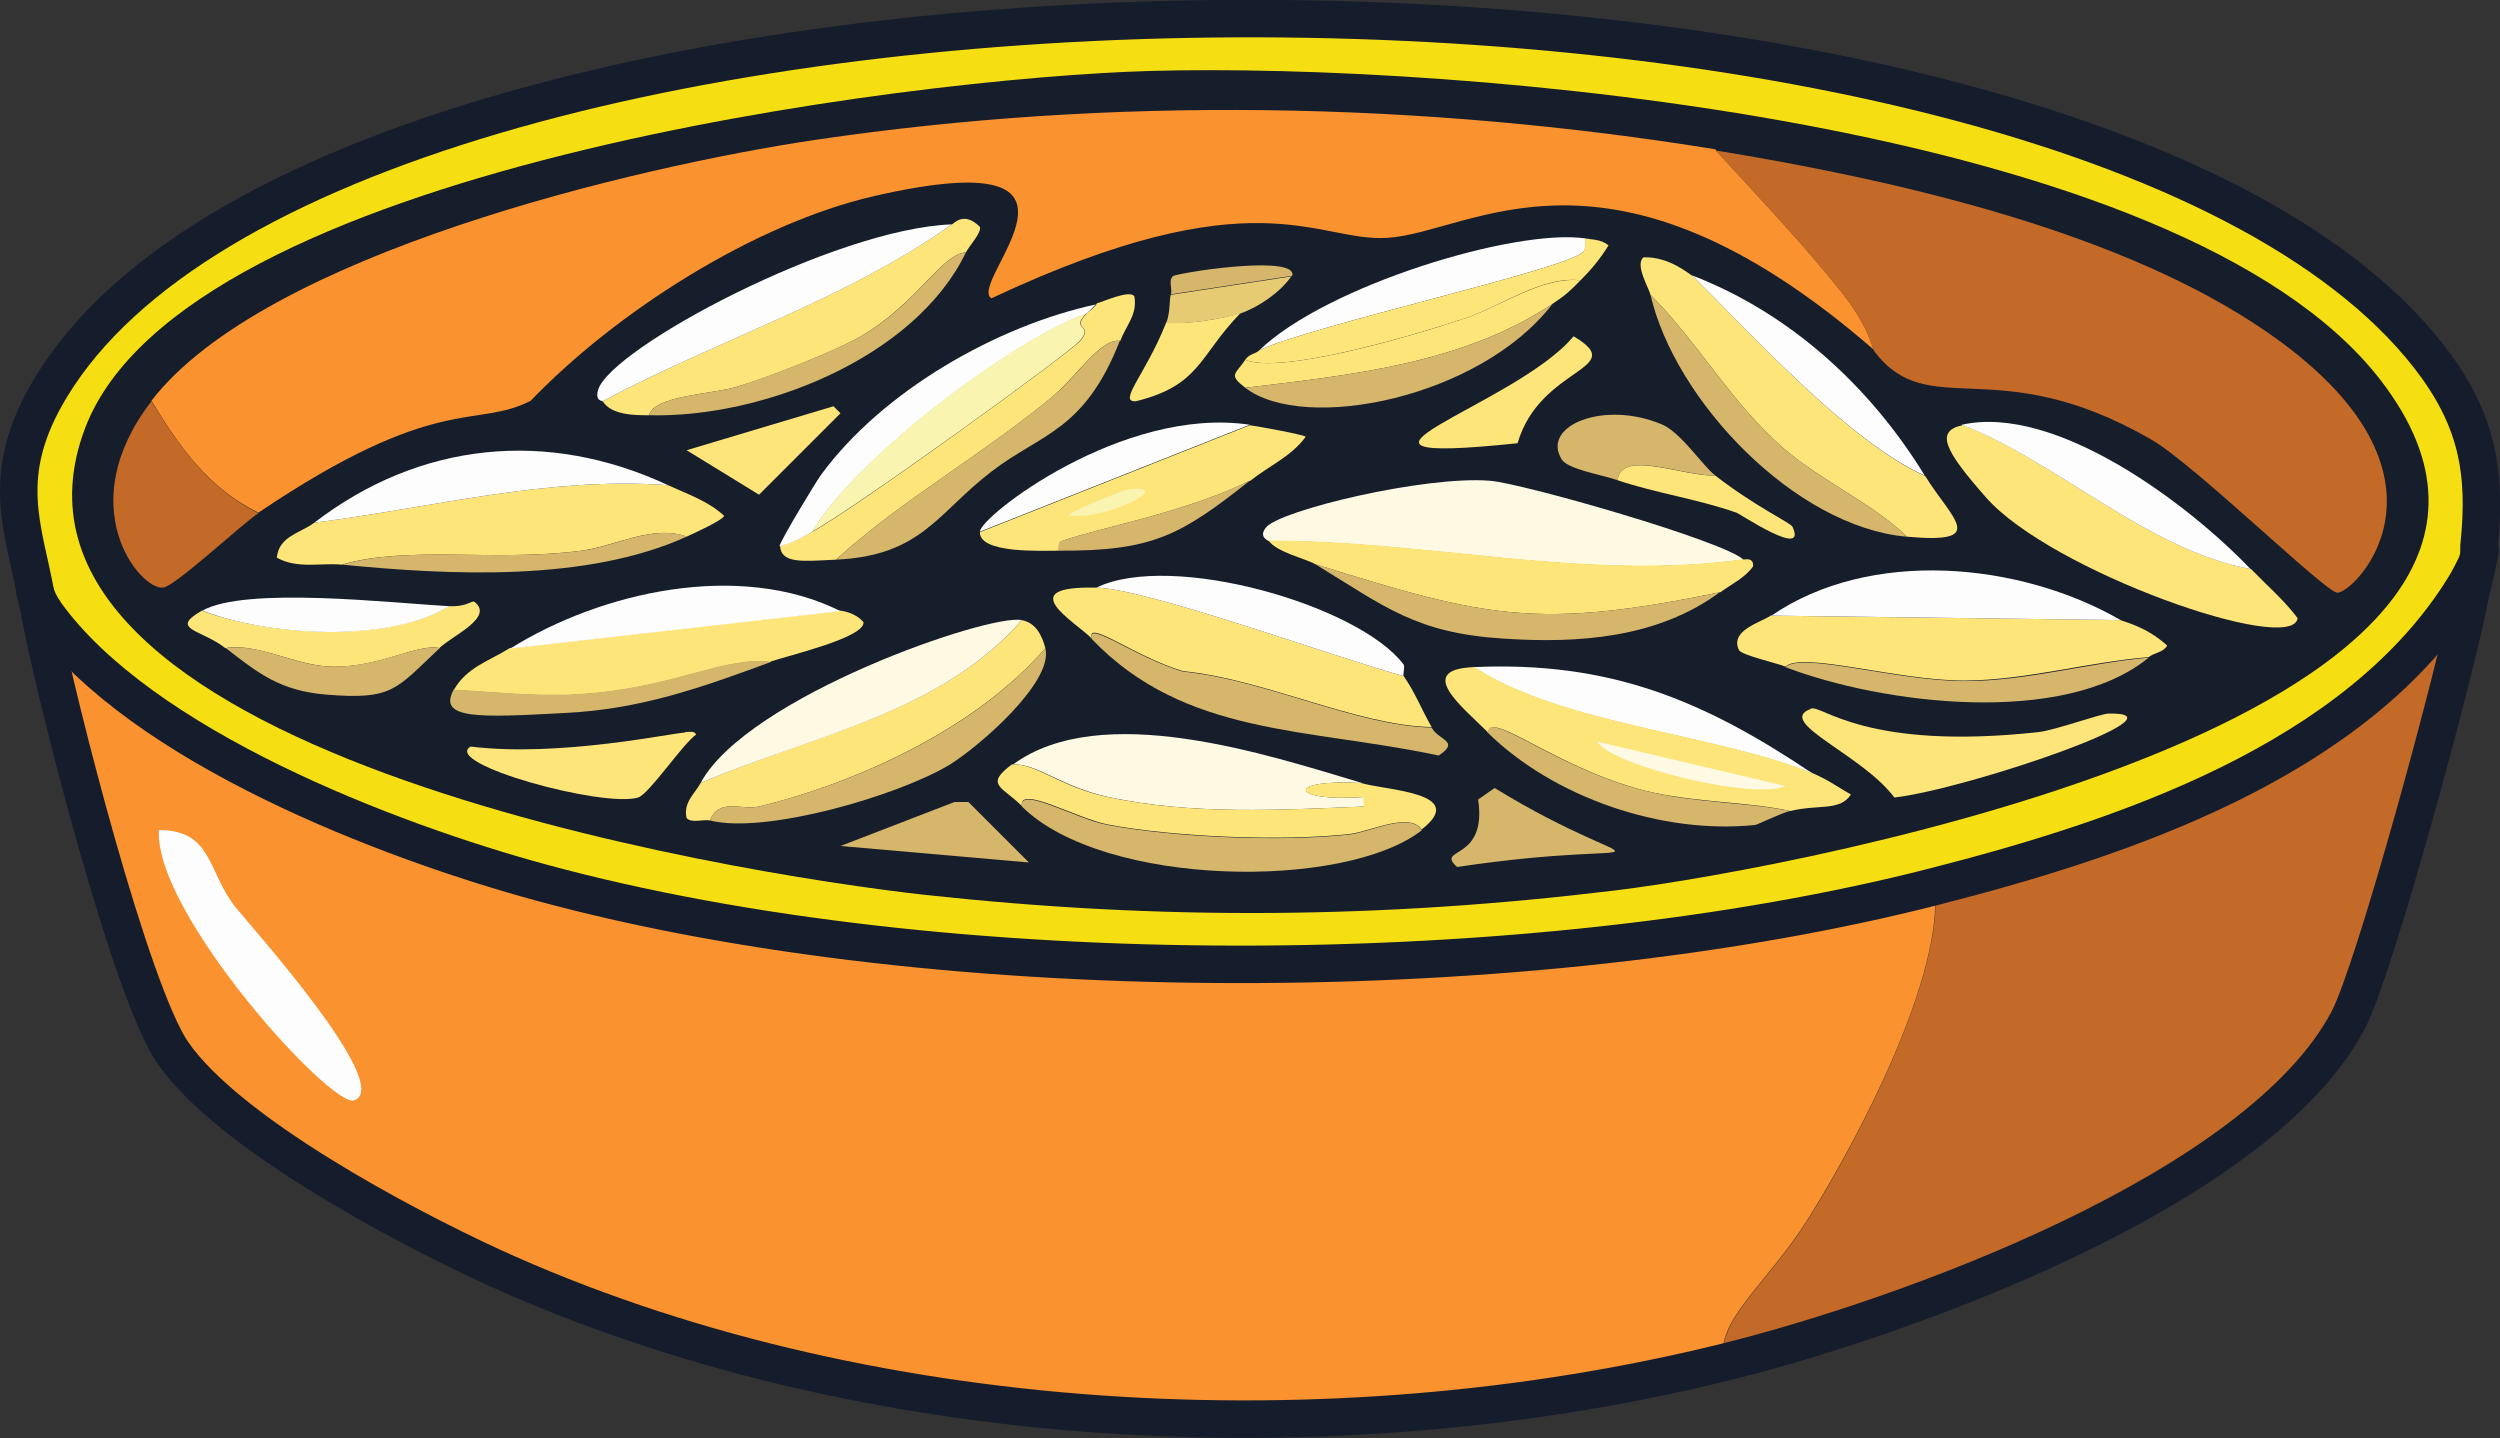 <?xml version="1.0" encoding="UTF-8"?>
<svg id="Layer_2" xmlns="http://www.w3.org/2000/svg" viewBox="0 0 50.03 28.78"><rect x="0" y="0" width="50.03" height="28.78" fill="#333333" stroke="none"/>
  <defs>
    <style>
      .cls-1 {
        fill: none;
        stroke: #151d2c;
        stroke-linecap: round;
        stroke-linejoin: round;
        stroke-width: .75px;
      }

      .cls-2 {
        fill: #f5df12;
      }

      .cls-3 {
        fill: #f9922f;
      }

      .cls-4 {
        fill: #fde579;
      }

      .cls-5 {
        fill: #fdf9e3;
      }

      .cls-6 {
        fill: #faf4b1;
      }

      .cls-7 {
        fill: #d6b66b;
      }

      .cls-8 {
        fill: #e6cb73;
      }

      .cls-9 {
        fill: #161d2b;
      }

      .cls-10 {
        fill: #c36a29;
      }

      .cls-11 {
        fill: #fdfdfd;
      }
    </style>
  </defs>
  <g id="Layer_7">
    <g id="Generative_Object">
      <g>
        <path class="cls-10" d="M34.52,27.26c-.23-.8.86-1.57,1.68-2.88.99-1.58,2.72-4.88,2.52-6.64,3.75-.96,8.46-2.52,10.6-6l.13.14c-.26,1.43-1.91,7.52-2.45,8.54-1.79,3.39-8.83,5.94-12.47,6.84Z"/>
        <g>
          <path class="cls-3" d="M38.71,17.74c.21,1.76-1.53,5.06-2.52,6.64-.82,1.31-1.91,2.08-1.68,2.88-7.86,1.94-17.28,1.47-24.69-1.92-1.82-.83-5.26-2.66-6.37-4.27-.84-1.21-2.31-6.97-2.65-8.73l.09-.07c1.91,2.66,6.85,4.56,9.95,5.4,8.03,2.18,19.79,2.14,27.86.07Z"/>
          <path class="cls-11" d="M3.17,16.61c1.09,0,.97.82,1.54,1.54.29.37,3.18,3.57,2.38,3.87-.45.17-4-3.74-3.91-5.4Z"/>
        </g>
        <g>
          <path class="cls-2" d="M49.31,11.74c-2.14,3.48-6.84,5.04-10.6,6-8.07,2.07-19.82,2.11-27.86-.07-3.1-.84-8.04-2.74-9.95-5.4-.02-.02-.03-.05-.05-.08l-.08-.14s-.02-.04-.03-.07l-.03-.06c-.24-1.35-.77-2.41.3-4.17C6.82-1.83,41.33-2.12,48.58,7.1c.97,1.24,1.19,2.3,1.02,3.82,0,.03,0,.06,0,.09,0,.04,0,.07-.01.11l-.03.07s-.01.05-.02.07l-.03.07c-.06.14-.13.28-.22.41Z"/>
          <path class="cls-9" d="M23.01,1.42c6.13-.17,20.64.99,24.64,6.2,5.07,6.61-11.62,9.75-15.33,10.2-4.69.57-9.1.6-13.79.09-3.91-.43-19.29-2.92-16.82-9.36C3.71,3.37,18.18,1.56,23.01,1.42Z"/>
          <g>
            <path class="cls-3" d="M34.33,3c.85.93,1.73,1.85,2.52,2.84.56.71.61,1.11.65,1.16-5.32-4.62-8.04-2.34-9.74-2.24-1.41.09-2.62-1.28-7.92,1.21-.51-.31,2.67-3.19-2.33-2.05-2.41.55-5.18,2.32-6.89,4.1-1.11.57-1.86-.18-5.45,2.24-1-.49-1.58-1.32-2.14-2.24,2.26-2.93,9.71-4.69,13.28-5.22,5.94-.88,12.12-.77,18.03.19Z"/>
            <path class="cls-10" d="M37.5,7.01c-.04-.05-.09-.46-.65-1.16-.79-.99-1.66-1.91-2.52-2.84,3.43.56,7.82,1.54,10.76,3.45,4.52,2.93,2.02,5.44,1.68,5.4-.25-.02-2.88-2.59-3.73-3.07-3.11-1.79-4.44-.31-5.54-1.77Z"/>
            <path class="cls-5" d="M34.89,11.2c-3.19.44-6.36-.39-9.5-.37,0-.01-.22-.08-.05-.28.29-.34,3.15-1.03,4.47-.93.66.05,4.7,1.21,5.08,1.58Z"/>
            <path class="cls-4" d="M13.37,9.71c.39.18.79.31,1.12.61,0,.08-.62.36-.75.42-.66-.25-1.43.19-2.1.28-1.76.23-3.48-.11-4.8.28-.43-.04-.89.09-1.3-.14.04-.43.47-.49.75-.7,2.36-.3,4.68-.93,7.08-.75Z"/>
            <path class="cls-4" d="M35.45,12.32l6.99.09c.05.03.52.13.93.51-.08.14-.26.14-.37.23-1.22.1-2.45.46-3.68.47-1.36,0-3.25-.59-3.59-.28-.17-.07-.88-.23-.93-.33-.19-.4.44-.55.65-.7Z"/>
            <path class="cls-4" d="M39.27,8.5c1.9.74,3.69,2.5,5.78,2.89.31.32.66.62.93.98-.1.76-4.95-.94-6.24-2.42-.82-.93-1.02-1.32-.47-1.44Z"/>
            <path class="cls-4" d="M33.87,5.52c1.26,1.25,3.14,3.32,4.66,4.01.53.86,1.28,1.36-.37,1.21-.67-.66-1.71-1.11-2.47-1.77-1.04-.9-1.7-2.11-2.66-3.07-.03-.13-.32-.61-.14-.75.52-.02.93.35.98.37Z"/>
            <path class="cls-4" d="M21.94,11.76c1.02.02,4.82,1.41,6.15,1.77.22.31.37.69.56,1.02-1.5-.03-3.34-.96-4.98-1.12-.99-.3-1.94-1.06-1.82-.65-.32-.33-1.62-1.06.09-1.02Z"/>
            <path class="cls-4" d="M34.89,11.2s.22-.06.19.14c-.17.23-.43.35-.65.51-3.64.75-4.66.52-8.11-.56-.16-.1-.78-.24-.93-.47,3.14-.02,6.32.81,9.5.37Z"/>
            <path class="cls-4" d="M15.42,13.25c-.99-.11-1.95.54-3.87.65-.83.05-1.65-.05-2.47-.09.26-.46.71-.58,1.12-.84l6.61-.75s.29.02.47.23c.04.31-1.55.68-1.86.79Z"/>
            <path class="cls-5" d="M27.25,15.67c-1.55-.09-1.44.39.05.28v.19c-1.7.07-3.45.17-5.12-.19-.96-.21-1.43-.68-1.91-.65,1.77-1.3,5.08-.2,6.99.37Z"/>
            <path class="cls-4" d="M19.33,5.05c-.5.04-.95,1-2.1,1.68-.52.3-1.92.85-2.52,1.02-.43.13-1.63.17-1.72.56-.29,0-.75,0-.93-.28,2.3-1.23,4.85-2.03,6.99-3.54.03,0,.23-.28.56.05.04.11-.22.39-.28.51Z"/>
            <path class="cls-4" d="M20.92,12.97c-1.36,1.58-3.72,2.68-5.73,3.17-.34.08-.81-.18-.98.28-.12-.03-.38.06-.47-.05-.07-.31.16-.48.28-.7,2.18-.95,4.79-1.38,6.43-3.26.29.06.4.31.47.56Z"/>
            <path class="cls-10" d="M5.17,10.27c-.37.25-1.67,1.47-1.91,1.49-.47.04-1.84-1.64-.23-3.73.57.92,1.14,1.74,2.14,2.24Z"/>
            <path class="cls-4" d="M20.26,15.3c.48-.03.95.45,1.91.65,1.67.36,3.43.26,5.12.19v-.19c-1.48.11-1.59-.37-.05-.28.51.15,2.16.19,1.21.93-.24-.36-1.06.05-1.44.09-1.35.15-3.51.06-4.84-.19-.62-.12-1.79-.8-1.72-.37-.39-.39-.76-.42-.19-.84Z"/>
            <path class="cls-5" d="M20.45,12.41c-1.64,1.88-4.24,2.32-6.43,3.26.93-1.73,5.79-3.4,6.43-3.26Z"/>
            <path class="cls-11" d="M19.05,4.49c-2.13,1.51-4.69,2.31-6.99,3.54,0-.01-.16,0-.09-.23.26-.84,4.75-3.23,7.08-3.31Z"/>
            <path class="cls-4" d="M22.41,6.82c-.4-.04-.84.69-1.35,1.12-1.38,1.15-3,2.05-4.33,3.26-.66.03-1.1.09-1.12-.28.22-.04.46-.18.65-.28.82-.44,5.14-3.57,5.36-3.82.29-.34-.22-.2.14-.56.01,0,.18-.14.19-.19.1-.02.66-.28.75-.14.07.36-.17.59-.28.89Z"/>
            <path class="cls-4" d="M36.24,14.18c.22-.08,1.1.85,4.56.47.34-.04,1.24-.37,1.4-.37,1.68-.03-2.82,1.51-4.29,1.68-.64-.86-2.38-1.51-1.68-1.77Z"/>
            <path class="cls-11" d="M42.44,12.41l-6.99-.09c1.97-1.35,4.96-1.08,6.99.09Z"/>
            <path class="cls-7" d="M28.46,16.61c-1.54,1.21-6.37,1.15-8.01-.47-.07-.43,1.1.26,1.72.37,1.34.25,3.49.34,4.84.19.38-.04,1.21-.46,1.44-.09Z"/>
            <path class="cls-11" d="M13.37,9.71c-2.4-.18-4.72.45-7.08.75,2.11-1.62,4.66-1.88,7.08-.75Z"/>
            <path class="cls-7" d="M28.65,14.56c.14.26.58.27.14.56-2.61-.56-5.07-.38-6.94-2.33-.12-.4.83.35,1.82.65,1.65.16,3.48,1.09,4.98,1.12Z"/>
            <path class="cls-11" d="M36.29,15.49c-1.9-.79-5.03-.98-6.8-2.14,2.73-.12,4.6.66,6.8,2.14Z"/>
            <path class="cls-11" d="M16.82,12.23l-6.61.75c1.82-1.14,4.59-1.76,6.61-.75Z"/>
            <path class="cls-11" d="M45.04,11.39c-2.08-.39-3.87-2.15-5.78-2.89,1.88-.42,4.54,1.59,5.78,2.89Z"/>
            <path class="cls-11" d="M28.09,13.53c-1.33-.36-5.13-1.75-6.15-1.77,1.5-.73,5.26.35,6.15,1.54.03.04-.02.2,0,.23Z"/>
            <path class="cls-7" d="M34.42,11.85c-1.25.92-2.83,1.03-4.33.93-1.75-.11-2.36-.63-3.77-1.49,3.45,1.08,4.47,1.31,8.11.56Z"/>
            <path class="cls-7" d="M14.21,16.42c.17-.46.64-.2.98-.28,2.01-.49,4.37-1.58,5.73-3.17.17.68-1.33,1.97-1.91,2.33-1.02.62-3.69,1.4-4.8,1.12Z"/>
            <path class="cls-7" d="M22.41,6.82c-.71,1.81-1.57,1.85-2.56,2.61-1.09.83-1.4,1.69-3.12,1.77,1.33-1.21,2.96-2.12,4.33-3.26.52-.43.95-1.16,1.35-1.12Z"/>
            <path class="cls-11" d="M31.72,4.77c0,.1.04.2-.05.28-.34.34-5.44,1.47-6.47,1.96,1.35-1.3,5.12-2.44,6.52-2.24Z"/>
            <path class="cls-11" d="M21.94,6.08s-.17.18-.19.19c-1.56.58-4.66,2.94-5.5,4.38-.19.1-.43.24-.65.28,0-.08.72-1.28.84-1.44,1.22-1.66,3.5-2.97,5.5-3.4Z"/>
            <path class="cls-4" d="M31.63,5.61c-.77-.09-1.58.51-2.28.75-1.05.35-3.72,1.14-4.43.84.09-.13.2-.11.28-.19,1.03-.49,6.14-1.62,6.47-1.96.08-.08.04-.18.05-.28.17.03.32.02.47.14-.16.26-.34.48-.56.7Z"/>
            <path class="cls-7" d="M38.15,10.74c-2.23-.2-4.63-2.72-5.12-4.84.96.96,1.62,2.17,2.66,3.07.76.66,1.8,1.11,2.47,1.77Z"/>
            <path class="cls-4" d="M13.7,14.65c.1,0,.2-.03.23.05-.27.19-.94,1.19-1.16,1.26-.71.21-3.94-.68-3.35-1.02,1.77.22,4.07-.28,4.29-.28Z"/>
            <path class="cls-4" d="M8.8,12.97c-.45-.1-1.2.4-2.19.37-.68-.02-1.47-.48-2.1-.37-.49-.38-1.13-.37-.47-.75,1.31.5,3.72.65,4.94-.09.35.02.45-.11.51-.09.41.31-.42.67-.7.93Z"/>
            <path class="cls-4" d="M31.63,5.61c-.22.22-.29.29-.56.47-1.79,1.2-4.07,1.43-6.15,1.68-.35-.27-.19-.27,0-.56.7.3,3.37-.48,4.43-.84.7-.24,1.51-.83,2.28-.75Z"/>
            <path class="cls-11" d="M38.52,9.52c-1.52-.69-3.4-2.76-4.66-4.01,1.97.76,3.57,2.23,4.66,4.01Z"/>
            <path class="cls-7" d="M43,13.16c-1.7,1.39-5.34.93-7.27.19.33-.31,2.22.28,3.59.28,1.23,0,2.46-.36,3.68-.47Z"/>
            <path class="cls-7" d="M31.07,6.08c-1.45,1.89-4.97,2.59-6.15,1.68,2.08-.25,4.36-.48,6.15-1.68Z"/>
            <path class="cls-7" d="M35.82,16.23c-.2.05-.66.28-.7.28-1.87.19-4.03-.55-5.36-1.86.06-.45,1.47.8,3.31,1.21.92.21,1.94.2,2.75.37Z"/>
            <path class="cls-7" d="M19.33,5.05c-1.02,2.12-4.09,3.32-6.34,3.26.09-.39,1.29-.43,1.72-.56.6-.18,2-.72,2.52-1.02,1.15-.67,1.6-1.64,2.1-1.68Z"/>
            <path class="cls-4" d="M31.49,6.73c1.14.67-.67.59-1.12,2.14-4.51.47-.04-.74,1.12-2.14Z"/>
            <path class="cls-7" d="M34.33,9.52c-.67,0-1.89-.53-1.96.09-.3-.11-.99-.21-1.12-.42-.41-.68.86-1.18,2-.7.39.16.82.83,1.07,1.02Z"/>
            <path class="cls-11" d="M25.01,8.5l-5.4,2.14c0-.3,2.85-2.52,5.4-2.14Z"/>
            <path class="cls-7" d="M29.91,15.77c3.13,1.91,3.54.94-.75,1.58-.45-.4.61-.1.42-1.35l.33-.23Z"/>
            <path class="cls-11" d="M8.99,12.13c-1.21.75-3.63.6-4.94.09.87-.49,3.79-.15,4.94-.09Z"/>
            <polygon class="cls-7" points="19.1 16.05 19.38 16.05 20.59 17.26 16.82 16.93 19.1 16.05"/>
            <path class="cls-7" d="M15.42,13.25c-1.41.52-2.62.95-4.15,1.02-1.68.09-2.52.13-2.19-.47.82.04,1.64.14,2.47.09,1.92-.11,2.88-.76,3.87-.65Z"/>
            <path class="cls-7" d="M8.8,12.97c-.89.83-.93,1.04-2.28.93-.91-.08-1.33-.41-2-.93.63-.11,1.42.36,2.1.37.98.02,1.74-.47,2.19-.37Z"/>
            <path class="cls-7" d="M13.74,10.74c-2.01.91-4.74.77-6.89.56,1.32-.39,3.03-.05,4.8-.28.67-.09,1.43-.53,2.1-.28Z"/>
            <polygon class="cls-4" points="16.68 8.13 16.82 8.27 15.19 9.9 13.74 9.01 16.68 8.13"/>
            <path class="cls-4" d="M24.83,6.26c-.84.86-.8,1.45-2.1,1.77-.37.02.2-.54.61-1.58.34.06,1.19-.08,1.49-.19Z"/>
            <path class="cls-4" d="M34.33,9.52c.8.62,1.5.94,1.54,1.02.31.66-1.05-.26-1.12-.28-.76-.27-1.61-.39-2.38-.65.07-.62,1.29-.08,1.96-.09Z"/>
            <path class="cls-7" d="M25.01,9.62c-1.39,1.1-1.95,1.41-3.82,1.4,0-.06-.03-.16.05-.19.76-.27,2.47-.57,3.77-1.21Z"/>
            <path class="cls-8" d="M25.85,5.52c-.23.33-.65.62-1.02.75-.3.1-1.15.24-1.49.19.08-.2.06-.48.09-.56l2.42-.37Z"/>
            <path class="cls-7" d="M25.85,5.52l-2.42.37c.04-.1-.06-.28.05-.37.37-.11,2.49-.41,2.38,0Z"/>
            <g>
              <path class="cls-4" d="M29.49,13.34c1.77,1.16,4.9,1.35,6.8,2.14.28.12.49.27.75.42-.22.34-.65.19-1.21.33-.81-.18-1.83-.17-2.75-.37-1.84-.41-3.24-1.66-3.31-1.21-.5-.5-1.46-1.25-.28-1.3Z"/>
              <path class="cls-5" d="M31.96,14.84l3.77.89c-.58.29-3.46-.39-3.77-.89Z"/>
            </g>
            <g>
              <path class="cls-4" d="M25.01,9.62c-1.3.64-3.02.94-3.77,1.21-.07.03-.05.13-.05.19-.35,0-1.59.06-1.58-.37l5.4-2.14c.16.02,1.09.19,1.12.23-.29.4-.75.59-1.12.89Z"/>
              <path class="cls-6" d="M22.55,9.8c1.05-.14-.41.63-1.16.51.12-.12,1.1-.5,1.16-.51Z"/>
            </g>
            <path class="cls-6" d="M21.75,6.26c-.36.36.16.22-.14.56-.21.25-4.54,3.38-5.36,3.82.84-1.44,3.93-3.8,5.5-4.38Z"/>
          </g>
        </g>
      </g>
      <g>
        <path class="cls-1" d="M.7,11.85l.05.13s.02.05.03.07c.03.05.05.1.08.14.02.02.03.05.05.08,1.91,2.66,6.85,4.56,9.95,5.4,8.03,2.18,19.79,2.14,27.86.07,3.75-.96,8.46-2.52,10.6-6,.08-.13.15-.27.22-.41.01-.02.02-.05.03-.07,0-.02.02-.05.02-.07.02-.06.03-.12.04-.18"/>
        <path class="cls-1" d="M49.61,11.02s0-.06,0-.09c.16-1.52-.05-2.58-1.02-3.82C41.33-2.12,6.82-1.83,1.02,7.75c-1.07,1.76-.54,2.82-.3,4.17.03.14.07.28.09.42.34,1.76,1.81,7.52,2.65,8.73,1.11,1.6,4.55,3.43,6.37,4.27,7.41,3.39,16.83,3.86,24.69,1.92,3.63-.9,10.68-3.45,12.47-6.84.54-1.02,2.19-7.11,2.45-8.54.05-.25.13-.5.17-.76,0-.04,0-.08.01-.11Z"/>
      </g>
    </g>
  </g>
</svg>